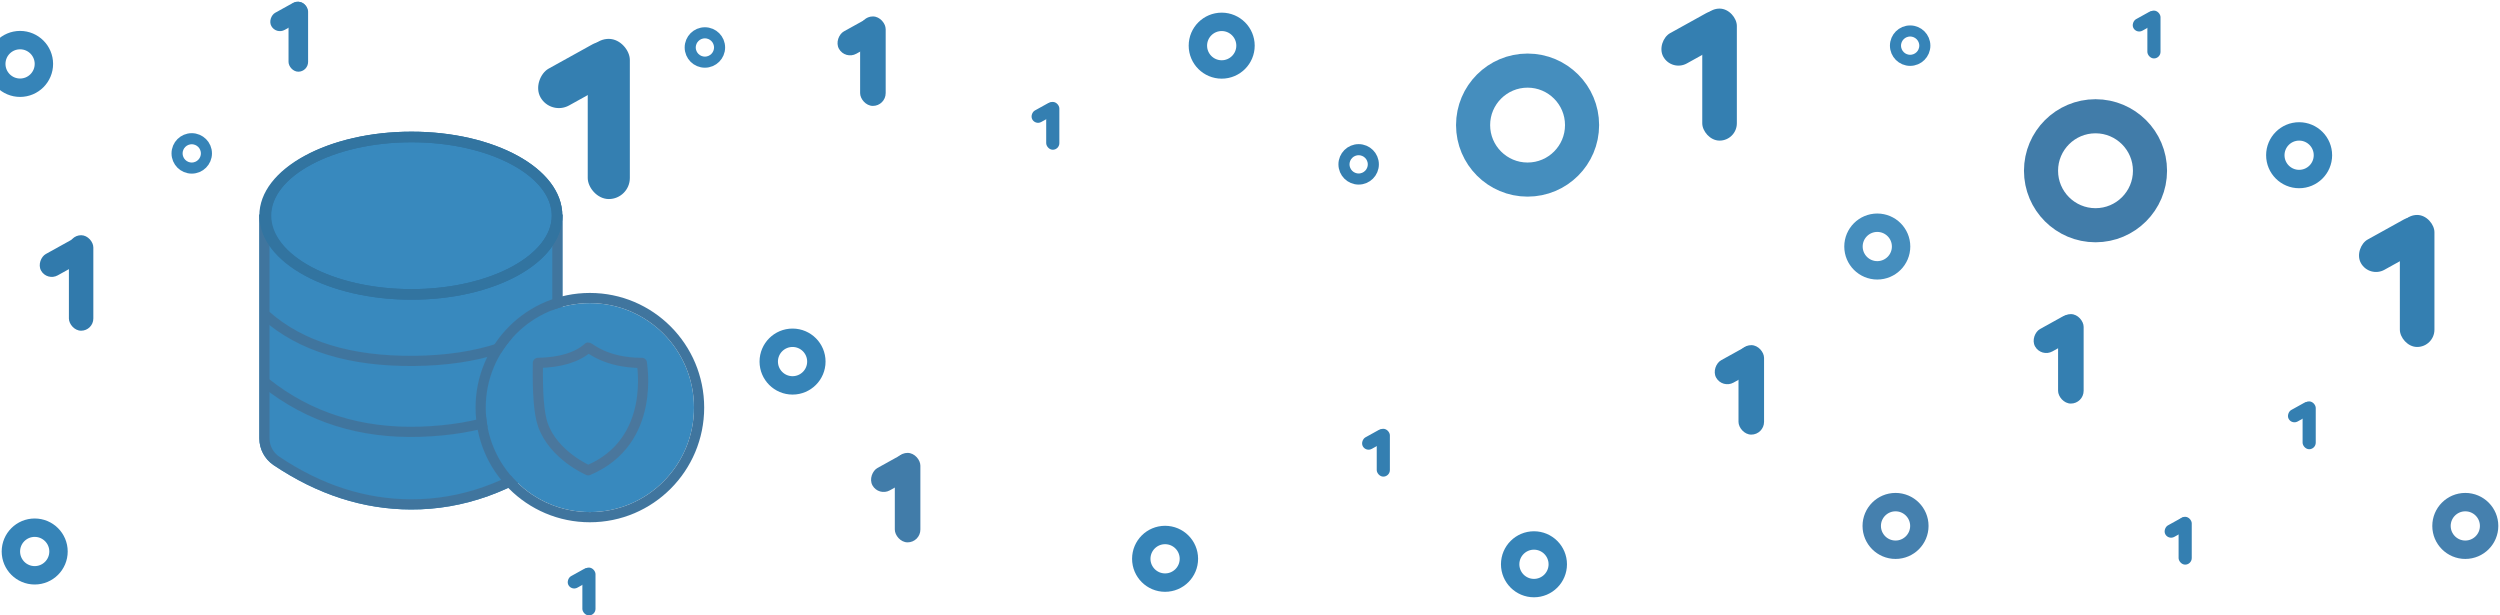 <?xml version="1.0" encoding="UTF-8"?>
<svg width="1369px" height="337px" viewBox="0 0 1369 337" version="1.1" xmlns="http://www.w3.org/2000/svg" xmlns:xlink="http://www.w3.org/1999/xlink">
    <!-- Generator: Sketch 47.1 (45422) - http://www.bohemiancoding.com/sketch -->
    <title>graphic 2</title>
    <desc>Created with Sketch.</desc>
    <defs>
        <path d="M0,45.5 L166,45.5 L166,177.142 C139.634,197.142 111.967,207.094 83,206.999 C56.879,206.914 31.815,198.813 7.808,182.695 L7.808,182.695 C2.928,179.419 1.11617386e-14,173.927 0,168.048 L0,45.5 Z" id="path-1"></path>
        <ellipse id="path-2" cx="57.012" cy="57.203" rx="57.012" ry="57.203"></ellipse>
    </defs>
    <g id="Page-1" stroke="none" stroke-width="1" fill="none" fill-rule="evenodd" opacity="0.927">
        <g id="features-page-icons" transform="translate(0, -1375)">
            <g id="graphic-2" transform="translate(3, 1374)">
                <circle id="Oval-Copy-27" stroke="#277BB3" stroke-width="10.075" cx="837" cy="310" r="13.037"></circle>
                <circle id="Oval-Copy-25" stroke="#277BB3" stroke-width="10.075" cx="1256" cy="86" r="13.037"></circle>
                <circle id="Oval-Copy-31" stroke="#3776A8" stroke-width="10.075" cx="1347" cy="289" r="13.037"></circle>
                <circle id="Oval-Copy-28" stroke="#3785B9" stroke-width="10.075" cx="1025" cy="136" r="13.037"></circle>
                <circle id="Oval-Copy-34" stroke="#277BB3" stroke-width="10.075" cx="635" cy="307" r="13.037"></circle>
                <circle id="Oval-Copy-33" stroke="#277BB3" stroke-width="10.075" cx="431" cy="199" r="13.037"></circle>
                <circle id="Oval-Copy-36" stroke="#277BB3" stroke-width="10.075" cx="16" cy="303" r="13.037"></circle>
                <circle id="Oval-Copy-37" stroke="#277BB3" stroke-width="10.075" cx="8" cy="36" r="13.037"></circle>
                <circle id="Oval-Copy-35" stroke="#277BB3" stroke-width="10.075" cx="666" cy="26" r="13.037"></circle>
                <circle id="Oval-Copy-32" stroke="#3776A8" stroke-width="10.075" cx="1035" cy="289" r="13.037"></circle>
                <g id="Group-Copy-2" transform="translate(1248, 219)" fill="#2575AB">
                    <rect id="Rectangle-20" x="9.9" y="1.806" width="7.2" height="26.194" rx="3.6"></rect>
                    <rect id="Rectangle-20-Copy" transform="translate(9, 7.677) rotate(61) translate(-9, -7.677) " x="5.4" y="0" width="7.2" height="15.355" rx="3.6"></rect>
                </g>
                <g id="Group-Copy-17" transform="translate(1181, 283)" fill="#2575AB">
                    <rect id="Rectangle-20" x="9" y="1" width="7.2" height="26.194" rx="3.6"></rect>
                    <rect id="Rectangle-20-Copy" transform="translate(8.46, 6.871) rotate(61) translate(-8.46, -6.871) " x="4.86" y="-0.807" width="7.2" height="15.355" rx="3.6"></rect>
                </g>
                <g id="Group-Copy-11" transform="translate(1163, 5)" fill="#2575AB">
                    <rect id="Rectangle-20" x="9.9" y="1.806" width="7.2" height="26.194" rx="3.6"></rect>
                    <rect id="Rectangle-20-Copy" transform="translate(9, 7.677) rotate(61) translate(-9, -7.677) " x="5.4" y="0" width="7.2" height="15.355" rx="3.6"></rect>
                </g>
                <g id="Group-Copy-13" transform="translate(560, 55)" fill="#2575AB">
                    <rect id="Rectangle-20" x="9.9" y="1.806" width="7.2" height="26.194" rx="3.6"></rect>
                    <rect id="Rectangle-20-Copy" transform="translate(9, 7.677) rotate(61) translate(-9, -7.677) " x="5.4" y="0" width="7.2" height="15.355" rx="3.6"></rect>
                </g>
                <g id="Group-Copy-15" transform="translate(741, 234)" fill="#2575AB">
                    <rect id="Rectangle-20" x="9.9" y="1.806" width="7.2" height="26.194" rx="3.6"></rect>
                    <rect id="Rectangle-20-Copy" transform="translate(9, 7.677) rotate(61) translate(-9, -7.677) " x="5.4" y="0" width="7.2" height="15.355" rx="3.6"></rect>
                </g>
                <g id="Group-Copy" transform="translate(1108, 171)" fill="#2575AB">
                    <rect id="Rectangle-20" x="16" y="2" width="14" height="49" rx="7"></rect>
                    <rect id="Rectangle-20-Copy" transform="translate(15.638, 12.91) rotate(61) translate(-15.638, -12.91) " x="8.638" y="-1.09" width="14" height="28" rx="7"></rect>
                </g>
                <g id="Group-Copy-8" transform="translate(933, 188)" fill="#2575AB">
                    <g id="Group-7">
                        <rect id="Rectangle-20" x="16" y="2" width="14" height="49" rx="7"></rect>
                        <rect id="Rectangle-20-Copy" transform="translate(16, 13) rotate(61) translate(-16, -13) " x="9" y="-1" width="14" height="28" rx="7"></rect>
                    </g>
                </g>
                <g id="Group-Copy-12" transform="translate(471, 247)" fill="#3372A3">
                    <rect id="Rectangle-20" x="16" y="2" width="14" height="49" rx="7"></rect>
                    <rect id="Rectangle-20-Copy" transform="translate(16, 13) rotate(61) translate(-16, -13) " x="9" y="-1" width="14" height="28" rx="7"></rect>
                </g>
                <g id="Group-Copy-14" transform="translate(453, 8)" fill="#2575AB">
                    <rect id="Rectangle-20" x="15" y="2" width="14" height="49" rx="7"></rect>
                    <rect id="Rectangle-20-Copy" transform="translate(15.638, 12.91) rotate(61) translate(-15.638, -12.91) " x="8.638" y="-1.09" width="14" height="28" rx="7"></rect>
                </g>
                <g id="Group-Copy-4" transform="translate(287, 19)" fill="#2575AB">
                    <rect id="Rectangle-20" x="31.843" y="3.289" width="23.059" height="87.711" rx="11.529"></rect>
                    <rect id="Rectangle-20-Copy" transform="translate(28, 23.024) rotate(61) translate(-28, -23.024) " x="16.471" y="-2.193" width="23.059" height="50.434" rx="11.529"></rect>
                </g>
                <g id="Group-Copy-6" transform="translate(1285, 116)" fill="#2575AB">
                    <rect id="Rectangle-20" x="26.157" y="2.711" width="18.941" height="72.289" rx="9.471"></rect>
                    <rect id="Rectangle-20-Copy" transform="translate(23, 18.976) rotate(61) translate(-23, -18.976) " x="13.529" y="-1.807" width="18.941" height="41.566" rx="9.471"></rect>
                </g>
                <g id="Group-Copy-9" transform="translate(903, 3)" fill="#2575AB">
                    <rect id="Rectangle-20" x="26.157" y="2.711" width="18.941" height="72.289" rx="9.471"></rect>
                    <rect id="Rectangle-20-Copy" transform="translate(23, 18.976) rotate(61) translate(-23, -18.976) " x="13.529" y="-1.807" width="18.941" height="41.566" rx="9.471"></rect>
                </g>
                <g id="Group-Copy-5" transform="translate(16, 128)" fill="#2170A6">
                    <rect id="Rectangle-20" x="18.73" y="1.803" width="13.378" height="52.295" rx="6.689"></rect>
                    <rect id="Rectangle-20-Copy" transform="translate(16.5, 13.975) rotate(61) translate(-16.5, -13.975) " x="9.811" y="-0.902" width="13.378" height="29.754" rx="6.689"></rect>
                </g>
                <circle id="Oval-Copy-21" stroke="#3372A3" stroke-width="18.675" cx="1144.5" cy="94.5" r="29.837"></circle>
                <circle id="Oval-Copy-29" stroke="#3785B9" stroke-width="18.675" cx="833.5" cy="69.5" r="29.837"></circle>
                <g id="Group-6" transform="translate(139, 73)">
                    <g id="Group-5">
                        <g id="Rectangle-19-Copy">
                            <use fill="#2980B9" fill-rule="evenodd" xlink:href="#path-1"></use>
                            <path stroke="#326B97" stroke-width="5.587" d="M2.793,48.293 L2.793,168.048 C2.793,172.996 5.258,177.618 9.365,180.376 C32.926,196.194 57.455,204.123 83.009,204.206 C110.937,204.297 137.647,194.833 163.207,175.749 L163.207,48.293 L2.793,48.293 Z"></path>
                        </g>
                        <ellipse id="Oval-10-Copy" stroke="#226999" stroke-width="5.8" fill="#2980B9" cx="83.341" cy="46.107" rx="79.706" ry="43.107"></ellipse>
                        <path d="M83.341,92.114 C37.932,92.114 0.01,71.997 0.01,46.107 C0.01,20.217 37.932,0.1 83.341,0.1 C128.75,0.1 165.947,20.217 165.947,46.107 C165.947,71.997 128.75,92.114 83.341,92.114 Z M83.341,86.314 C125.972,86.314 160.147,67.832 160.147,46.107 C160.147,24.383 125.972,5.9 83.341,5.9 C40.71,5.9 6.262,24.544 6.262,46.269 C6.262,67.993 40.71,86.314 83.341,86.314 Z" id="Oval-10-Copy-2" fill="#226999" fill-rule="nonzero"></path>
                        <path d="M3.635,100.794 C22.797,117.689 49.857,125.969 84.818,125.633 C119.778,125.297 146.839,116.396 166,98.929" id="Path-19-Copy" stroke="#326B97" stroke-width="5.587"></path>
                        <path d="M3.635,137.786 C27.327,156.566 55.463,165.444 88.042,164.421 C120.622,163.397 146.608,154.519 166,137.786" id="Path-20-Copy" stroke="#326B97" stroke-width="5.587"></path>
                    </g>
                    <g id="Group-4" transform="translate(124, 94)">
                        <g id="Oval-11">
                            <use fill="#2980B9" fill-rule="evenodd" xlink:href="#path-2"></use>
                            <ellipse stroke="#326B97" stroke-width="5.587" cx="57.012" cy="57.203" rx="59.805" ry="59.996"></ellipse>
                        </g>
                        <path d="M28.564,32.723 C40.955,32.473 50.135,29.669 56.103,24.311 C56.861,24.311 65.628,32.723 85.49,32.723 C85.247,32.361 93.857,75.659 56.103,91.525 C56.103,91.525 37.137,83.397 31.26,66.55 C29.157,60.525 28.259,49.25 28.564,32.723 Z" id="Path-21" stroke="#3C6D96" stroke-width="5.587" stroke-linecap="round" stroke-linejoin="round"></path>
                    </g>
                </g>
                <circle id="Oval-Copy-16" stroke="#277BB3" stroke-width="6.075" cx="102" cy="85" r="8.037"></circle>
                <circle id="Oval-Copy-20" stroke="#277BB3" stroke-width="6.075" cx="1043" cy="26" r="8.037"></circle>
                <circle id="Oval-Copy-30" stroke="#2575AB" stroke-width="6.075" cx="741" cy="91" r="8.037"></circle>
                <g id="Group-Copy-3" transform="translate(306, 310)" fill="#2575AB">
                    <rect id="Rectangle-20" x="9.9" y="1.806" width="7.2" height="26.194" rx="3.6"></rect>
                    <rect id="Rectangle-20-Copy" transform="translate(9, 7.677) rotate(61) translate(-9, -7.677) " x="5.4" y="0" width="7.2" height="15.355" rx="3.6"></rect>
                </g>
                <g id="Group-Copy" transform="translate(143, 0)" fill="#2575AB">
                    <rect id="Rectangle-20" x="12" y="2" width="10.714" height="38.267" rx="5.357"></rect>
                    <rect id="Rectangle-20-Copy" transform="translate(12.16, 9.986) rotate(61) translate(-12.16, -9.986) " x="6.803" y="-0.947" width="10.714" height="21.867" rx="5.357"></rect>
                </g>
                <circle id="Oval-Copy-22" stroke="#277BB3" stroke-width="6.075" cx="383" cy="27" r="8.037"></circle>
            </g>
        </g>
    </g>
</svg>